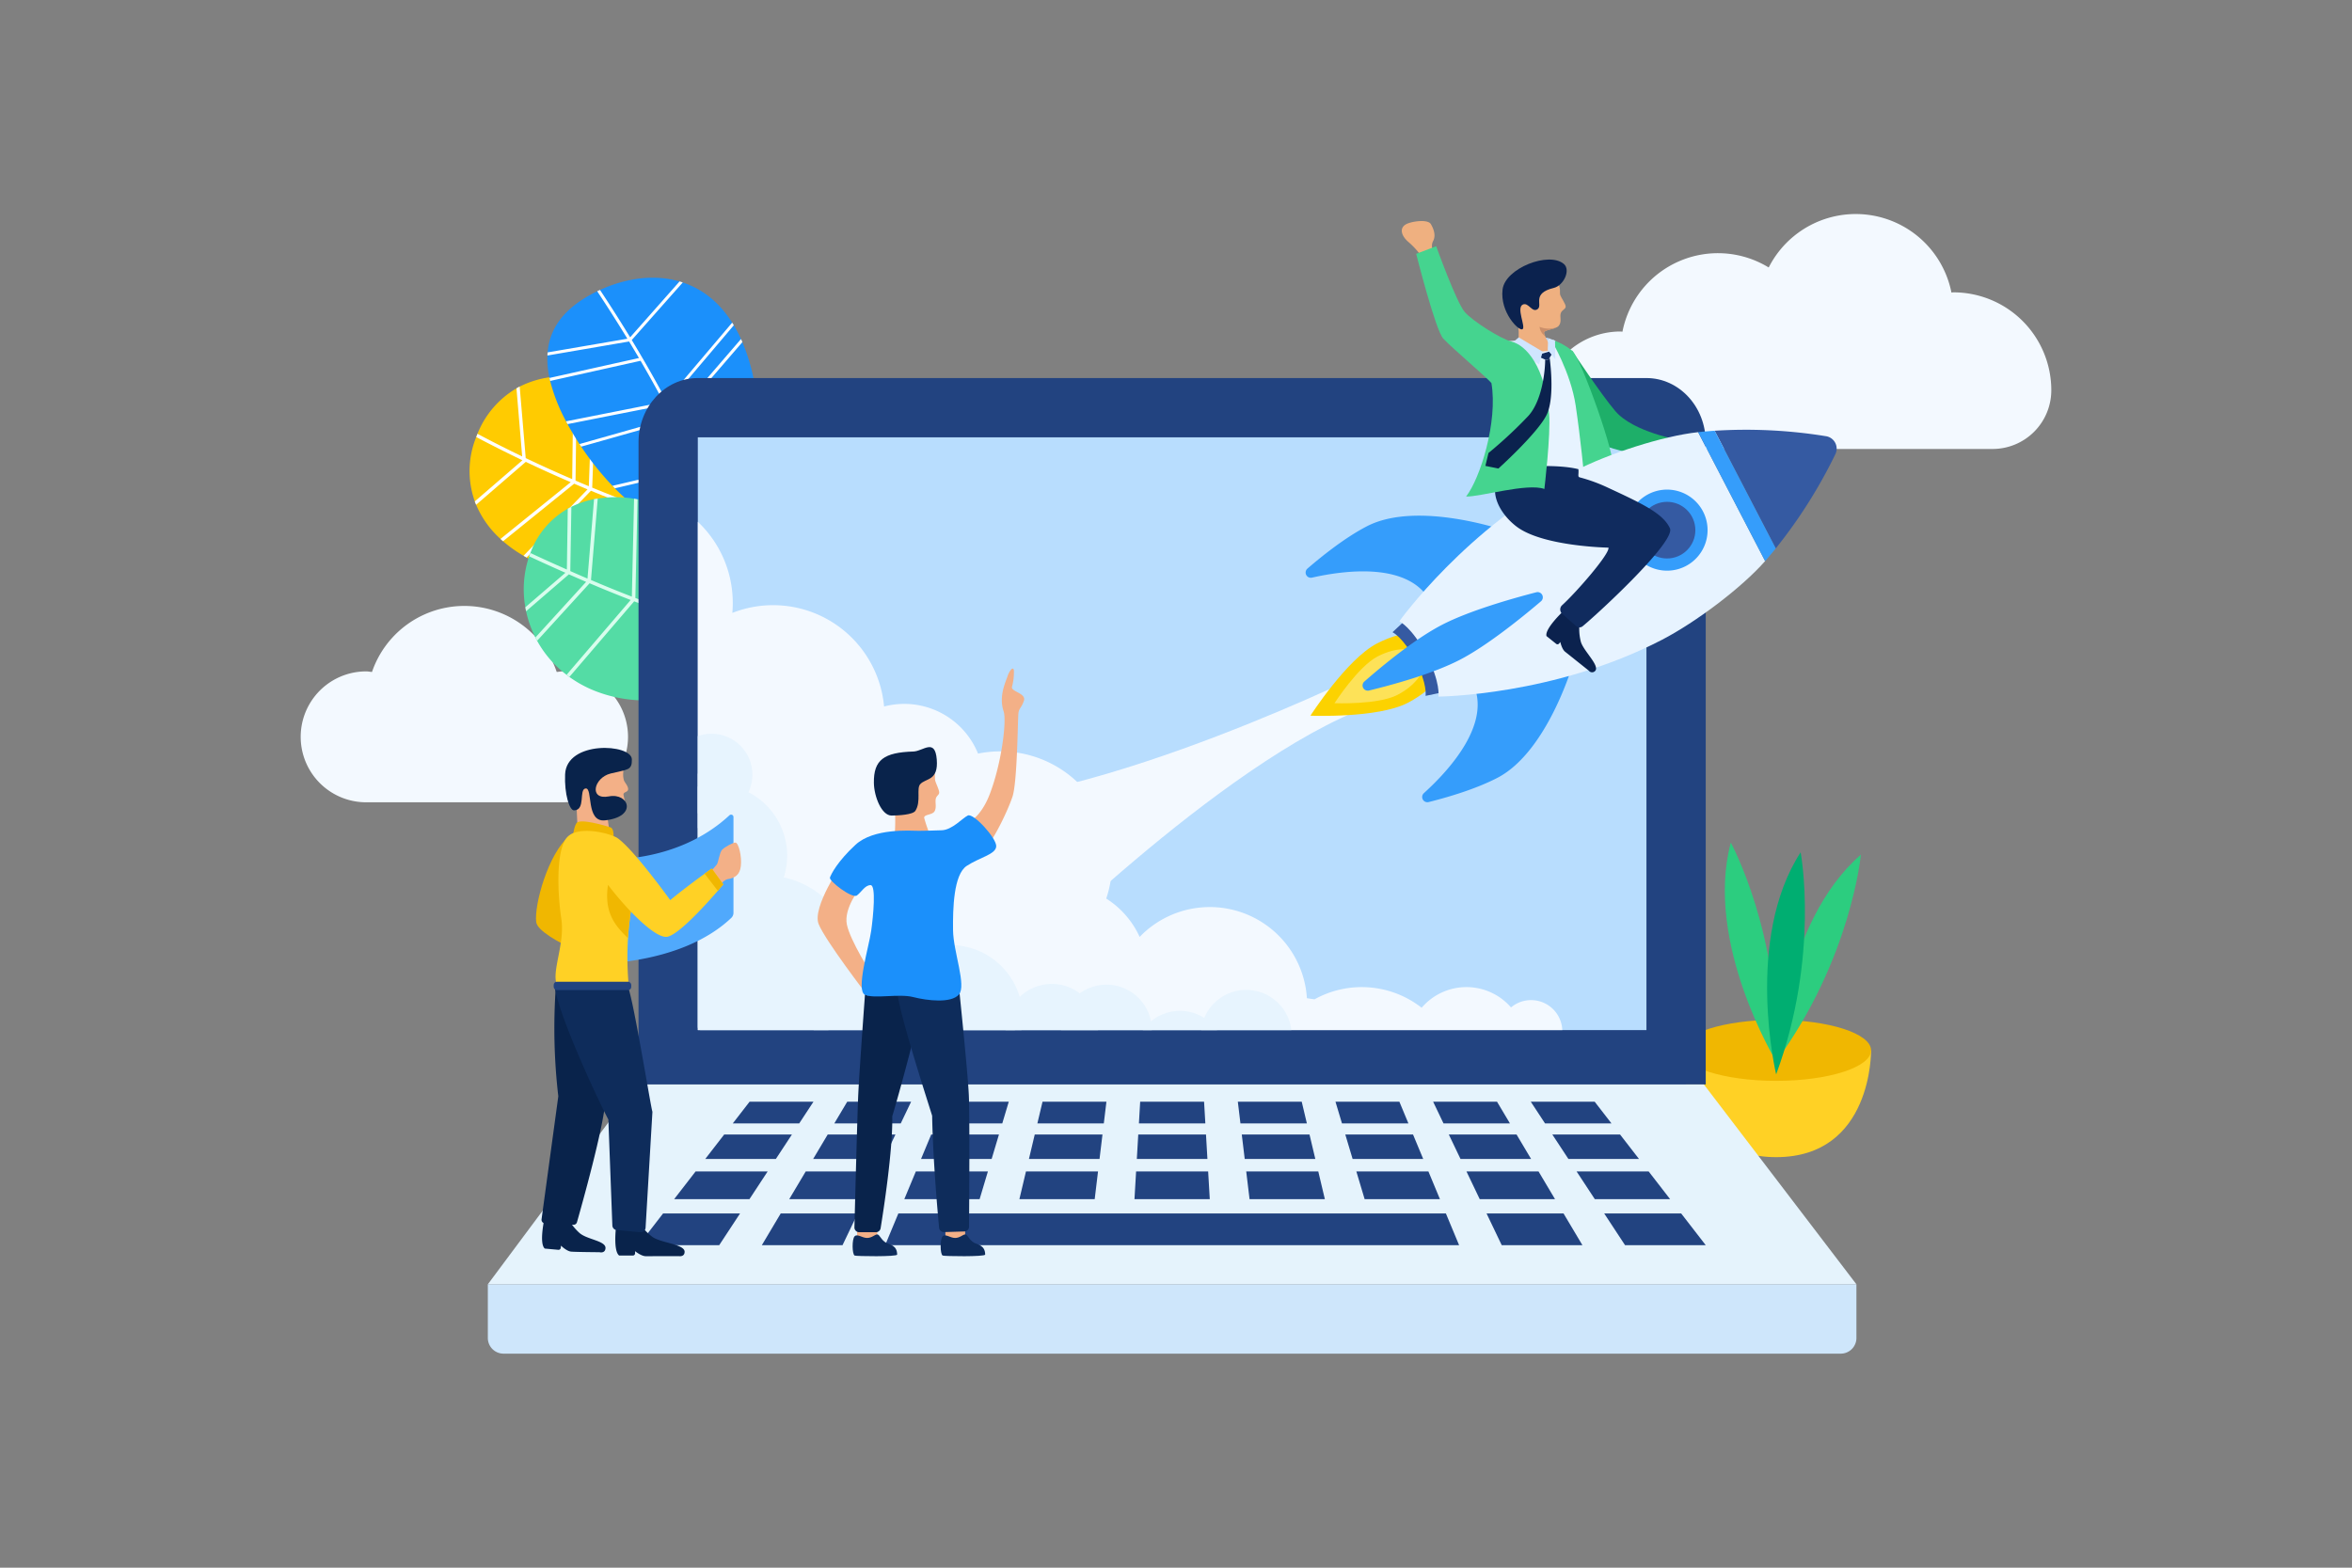 <svg id="artwork" xmlns="http://www.w3.org/2000/svg" xmlns:xlink="http://www.w3.org/1999/xlink" viewBox="0 0 750 500"><rect x="0" y="0" width="750" height="500" fill="#808080" stroke="none"/><defs><style>.cls-1{fill:none;}.cls-2{fill:#f3f9ff;}.cls-3{fill:#ffcb01;}.cls-4{fill:#fff;}.cls-5{fill:#1b90fb;}.cls-6{fill:#54dca5;}.cls-7{fill:#d8fded;}.cls-8{fill:#ffd125;}.cls-9{fill:#f0b701;}.cls-10{fill:#2ccd7f;}.cls-11{fill:#00ae71;}.cls-12{fill:#224380;}.cls-13{fill:#b8ddfe;}.cls-14{fill:#e5f3fc;}.cls-15{fill:#cee6fb;}.cls-16{clip-path:url(#clip-path);}.cls-17{fill:#e7f4fe;}.cls-18{fill:#e7f3ff;}.cls-19{fill:#b9dbff;}.cls-20{fill:#1eaf69;}.cls-21{fill:#efb080;}.cls-22{fill:#cb8f6a;}.cls-23,.cls-31{fill:#0b224e;}.cls-24{fill:#45d48f;}.cls-25{fill:#102b5e;}.cls-26{fill:#d0e5ff;}.cls-27{fill:#fcd200;}.cls-28{fill:#fde258;}.cls-29{fill:#355aa2;}.cls-30{fill:#359dfb;}.cls-31,.cls-33{fill-rule:evenodd;}.cls-32{fill:#f3b087;}.cls-33,.cls-35{fill:#09234b;}.cls-34{fill:#50a9fc;}.cls-36{fill:#0e2c5b;}</style><clipPath id="clip-path"><rect class="cls-1" x="222.518" y="139.482" width="302.495" height="189.059"/></clipPath></defs><g id="_09_startup_business_strategy" data-name="09 startup business strategy"><g id="cloud"><path class="cls-2" d="M504.252,143.196a12.488,12.488,0,0,1-12.489-12.485v-.004a24.977,24.977,0,0,1,24.977-24.977c.213,0,.411.057.623.062a31.024,31.024,0,0,1,46.636-20.478,31.115,31.115,0,0,1,58.271,7.989c.213-.005.409-.062.623-.062a31.221,31.221,0,0,1,31.221,31.221v.009a18.728,18.728,0,0,1-18.733,18.724Z"/><path class="cls-2" d="M116.76,214.134c.637,0,1.237.131,1.859.187a31.124,31.124,0,0,1,58.906,0c.622-.056,1.222-.187,1.86-.187a20.875,20.875,0,0,1,0,41.75h-62.625a20.875,20.875,0,1,1,0-41.75Z"/></g><g id="plant"><path class="cls-3" d="M173.829,180.636a68.215,68.215,0,0,0,13.02,3.842c.433.084.865.168,1.306.232q2.476.454,4.965.704l.02.008c.469.052.966.092,1.443.125,16.852,1.444,32.992-3.126,37.524-14.181l.008-.02.358-1.044c2.733-8.15-1.163-18.013-8.53-26.871l-.02-.008c-.405-.493-.83-.994-1.255-1.495l-.02-.008a71.067,71.067,0,0,0-14.361-12.191l-1.109-.712-.02-.008a68.476,68.476,0,0,0-10.047-5.169,56.882,56.882,0,0,0-7.018-2.363c-.356-.099-.721-.179-1.085-.258a39.552,39.552,0,0,0-5.048-.902c-.361-.031-.714-.082-1.083-.093a30.704,30.704,0,0,0-17.163,3.076,10.324,10.324,0,0,0-1.024.561,29.355,29.355,0,0,0-12.433,14.495l-.398,1.028a28.764,28.764,0,0,0-.452,20.527,9.904,9.904,0,0,0,.42,1.083,30.759,30.759,0,0,0,7.771,10.892c.251.243.521.494.82.733a41.264,41.264,0,0,0,6.529,4.638c.315.199.639.379.962.558A57.488,57.488,0,0,0,173.829,180.636Z"/><path class="cls-4" d="M167.665,147.309l-15.837,13.684a9.891,9.891,0,0,1-.42-1.083L166.59,146.798c-6.754-3.235-11.875-5.895-14.73-7.416l.398-1.028c2.736,1.472,7.697,4.066,14.251,7.219v-0l-1.817-21.714a10.375,10.375,0,0,1,1.024-.561l1.928,22.811h0c4.34,2.059,9.328,4.361,14.813,6.702l.422-32.589c.369.011.722.062,1.083.093l-.433,32.958c1.383.614,2.802,1.195,4.234,1.806l1.247-33.862c.364.08.729.159,1.085.258l-1.253,34.046c6.209,2.569,12.904,5.149,19.925,7.561l-1.588-34.066,1.109.712,1.583,33.737h0c5.173,1.793,10.503,3.488,15.906,5.003a10.692,10.692,0,0,0,1.129.323c1.841.521,3.711,1.031,5.568,1.512l-.358,1.044c-5.681-1.465-11.309-3.118-16.81-4.906l-20.722,19.107c-.477-.032-.974-.072-1.443-.124l20.993-19.369v-0h0c-1.568-.503-3.089-1.009-4.613-1.564l-.02-.008h0L188.155,184.71c-.441-.064-.873-.148-1.306-.232l21.499-20.376h0c-6.993-2.423-13.688-5.004-19.897-7.572l-.02-.008-20.52,21.291c-.324-.179-.647-.359-.962-.558l20.403-21.176.02.008v-0l-.02-.008c-1.451-.618-2.871-1.2-4.254-1.814l-22.678,18.352c-.299-.239-.57-.49-.821-.733l22.387-18.098c-5.285-2.26-10.101-4.467-14.321-6.477Z"/><path class="cls-5" d="M180.507,134.38l.469.886c1.153,2.137,2.435,4.272,3.802,6.361.17.281.357.552.545.824a92.284,92.284,0,0,0,9.97,12.495c.257.279.521.531.768.793,10.214,10.36,22.146,16.672,31.599,11.996a3.121,3.121,0,0,0,.384-.181c.17-.09.358-.189.519-.297,9.512-5.513,13.931-21.393,12.915-37.363-.01-.431-.046-.87-.09-1.283a61.918,61.918,0,0,0-4.666-19.489,6.766,6.766,0,0,0-.437-.99c-.356-.837-.753-1.629-1.168-2.413-.361-.681-.738-1.354-1.132-1.974a8.384,8.384,0,0,0-.511-.842c-4.295-6.798-9.794-10.844-15.763-12.81a9.43,9.43,0,0,0-1.025-.33c-8.324-2.42-17.42-.943-25.363,2.715q-.448.204-.896.409c-.494.261-.997.506-1.491.767-8.603,4.553-13.628,10.591-14.311,18.738a7.674,7.674,0,0,0-.063.993,28.102,28.102,0,0,0,.648,7.158c.059.318.135.626.22.952A56.331,56.331,0,0,0,180.507,134.38Z"/><path class="cls-4" d="M200.612,108.913l-26.047,4.472a7.688,7.688,0,0,1,.064-.993l25.428-4.363c-3.988-6.547-7.455-11.864-9.626-15.142q.448-.204.896-.409c2.189,3.312,5.648,8.612,9.608,15.108l15.755-17.822a9.428,9.428,0,0,1,1.025.33l-16.26,18.352c3.46,5.714,7.285,12.325,10.972,19.292l21.05-24.833a8.381,8.381,0,0,1,.511.842l-21.083,24.894c.721,1.363,1.434,2.752,2.147,4.141l21.235-24.648a6.765,6.765,0,0,1,.437.99l-21.203,24.587c2.405,4.833,4.7,9.746,6.726,14.605l19.143-19.703c.044.413.08.852.09,1.283l-18.831,19.385a116.275,116.275,0,0,1,5.915,17.978c-.161.107-.349.206-.519.297a3.148,3.148,0,0,1-.384.181,111.507,111.507,0,0,0-5.873-18.022l-25.726,6.025c-.247-.262-.512-.514-.768-.793l26.129-6.129c-2.026-4.859-4.313-9.798-6.753-14.656l-29.346,8.29c-.187-.272-.375-.543-.545-.824l29.449-8.344c-.713-1.389-1.426-2.778-2.156-4.158l-31.095,6.14-.469-.886,31.086-6.158c-2.425-4.583-4.924-9.017-7.33-13.152l-28.829,6.425c-.085-.326-.161-.634-.22-.952l28.538-6.357C202.674,112.358,201.617,110.606,200.612,108.913Z"/><path class="cls-6" d="M189.494,220.271a43.495,43.495,0,0,0,16.657,3.113c.459.015.934-.012,1.401-.018a45.785,45.785,0,0,0,8.301-1.058l.021.009c.569-.136,1.116-.281,1.685-.417,10.245-2.715,18.844-8.908,22.327-17.495.17-.42.311-.827.452-1.235a9.168,9.168,0,0,0,.321-1.092c2.567-8.982-.9-18.456-7.888-26.302l-.021-.009c-.368-.418-.724-.807-1.101-1.204l-.021-.009a52.983,52.983,0,0,0-15.714-11.165c-.369-.174-.739-.349-1.117-.502-.571-.281-1.138-.51-1.726-.749a48.479,48.479,0,0,0-9.789-2.87c-.361-.073-.723-.147-1.093-.199a35.92,35.92,0,0,0-11.59-.056q-.575.06-1.175.184a28.514,28.514,0,0,0-7.227,2.447c-.392.183-.772.396-1.151.609a26.693,26.693,0,0,0-11.702,13.541,5.536,5.536,0,0,0-.209.575c-.145.357-.289.714-.405,1.058a32.951,32.951,0,0,0-1.214,16.254c.074.421.147.842.242,1.272a34.008,34.008,0,0,0,2.964,8.365c.171.363.35.704.55,1.054a34.517,34.517,0,0,0,9.388,10.849,9.705,9.705,0,0,0,.897.682A37.34,37.34,0,0,0,189.494,220.271Z"/><path class="cls-7" d="M181.41,183.181v0l-13.649,11.773c-.095-.429-.168-.851-.242-1.272l12.775-11.003c-4.232-1.863-8.131-3.64-11.561-5.251.115-.344.26-.701.405-1.058,3.45,1.619,7.371,3.405,11.624,5.277l.287-19.393c.38-.213.759-.426,1.151-.609l-.343,20.495c1.759.787,3.61,1.587,5.483,2.395v-0l2.087-25.337q.6-.123,1.175-.184l-2.148,25.972v0h0c4.186,1.796,8.574,3.575,13.029,5.309l.71-31.225c.37.052.732.126,1.093.199l-.681,31.457v0h0c3.784,1.461,7.635,2.876,11.436,4.174v-0l.759-32.012c.378.153.747.328,1.117.502l-.759,31.89c5.586,1.899,11.115,3.579,16.329,4.887.374.103.756.184,1.139.266,2.777.686,5.463,1.238,8.036,1.646l-.321,1.092c-2.594-.416-5.322-.985-8.128-1.659l-.021-.009c-.395-.111-.777-.193-1.181-.283-1.992-.514-4.017-1.067-6.096-1.666l-17.359,23.812c-.467.006-.943.033-1.401.018l17.626-24.169h0c-7.033-2.07-14.37-4.655-21.559-7.424h0l-20.659,24.112a9.699,9.699,0,0,1-.897-.681l20.435-23.861c-4.476-1.742-8.885-3.53-13.092-5.334h-0l-16.731,18.346c-.2-.35-.38-.692-.55-1.054l16.169-17.743h0C185.02,184.768,183.19,183.977,181.41,183.181Z"/></g><g id="plant-2" data-name="plant"><path class="cls-8" d="M596.642,334.997H536.104s-.54,34.064,30.269,34.064S596.642,334.997,596.642,334.997Z"/><ellipse class="cls-9" cx="566.373" cy="334.997" rx="30.269" ry="9.729"/><path class="cls-10" d="M566.373,338.504s-23.009-37.745-14.461-69.771C551.912,268.733,567.972,298.113,566.373,338.504Z"/><path class="cls-10" d="M566.373,338.504s2.031-44.158,27.027-65.93C593.4,272.575,590.285,305.913,566.373,338.504Z"/><path class="cls-11" d="M566.373,342.661s-10.219-43.007,7.807-70.825C574.18,271.836,580.375,304.741,566.373,342.661Z"/></g><g id="laptop"><path class="cls-12" d="M543.918,345.871V141.057c0-11.312-8.464-20.481-18.906-20.481H222.518c-10.441,0-18.906,9.17-18.906,20.481V345.871Z"/><rect class="cls-13" x="222.518" y="139.482" width="302.495" height="189.059"/><polygon class="cls-14" points="203.021 345.871 155.559 409.616 591.97 409.616 543.327 345.871 203.021 345.871"/><path class="cls-15" d="M155.559,409.616H591.971a0,0,0,0,1,0,0v17.119a5,5,0,0,1-5,5H160.559a5,5,0,0,1-5-5V409.616A0,0,0,0,1,155.559,409.616Z"/><polygon class="cls-12" points="254.849 358.306 233.664 358.306 239.02 351.385 259.395 351.385 254.849 358.306"/><polygon class="cls-12" points="287.226 358.306 266.041 358.306 270.159 351.385 290.534 351.385 287.226 358.306"/><polygon class="cls-12" points="319.603 358.306 298.418 358.306 301.298 351.385 321.674 351.385 319.603 358.306"/><polygon class="cls-12" points="351.98 358.306 330.795 358.306 332.438 351.385 352.813 351.385 351.98 358.306"/><polygon class="cls-12" points="384.357 358.306 363.172 358.306 363.577 351.385 383.952 351.385 384.357 358.306"/><polygon class="cls-12" points="416.734 358.306 395.549 358.306 394.717 351.385 415.092 351.385 416.734 358.306"/><polygon class="cls-12" points="449.112 358.306 427.926 358.306 425.856 351.385 446.231 351.385 449.112 358.306"/><polygon class="cls-12" points="481.489 358.306 460.304 358.306 456.995 351.385 477.37 351.385 481.489 358.306"/><polygon class="cls-12" points="513.866 358.306 492.681 358.306 488.135 351.385 508.51 351.385 513.866 358.306"/><polygon class="cls-12" points="247.41 369.63 224.9 369.63 230.932 361.835 252.53 361.835 247.41 369.63"/><polygon class="cls-12" points="281.813 369.63 259.302 369.63 263.941 361.835 285.539 361.835 281.813 369.63"/><polygon class="cls-12" points="316.215 369.63 293.705 369.63 296.949 361.835 318.547 361.835 316.215 369.63"/><polygon class="cls-12" points="350.618 369.63 328.107 369.63 329.957 361.835 351.556 361.835 350.618 369.63"/><polygon class="cls-12" points="385.02 369.63 362.51 369.63 362.966 361.835 384.564 361.835 385.02 369.63"/><polygon class="cls-12" points="419.422 369.63 396.912 369.63 395.974 361.835 417.572 361.835 419.422 369.63"/><polygon class="cls-12" points="453.825 369.63 431.315 369.63 428.983 361.835 450.581 361.835 453.825 369.63"/><polygon class="cls-12" points="488.227 369.63 465.717 369.63 461.991 361.835 483.589 361.835 488.227 369.63"/><polygon class="cls-12" points="522.63 369.63 500.12 369.63 494.999 361.835 516.597 361.835 522.63 369.63"/><polygon class="cls-12" points="238.978 382.466 214.966 382.466 221.812 373.62 244.789 373.62 238.978 382.466"/><polygon class="cls-12" points="275.676 382.466 251.664 382.466 256.928 373.62 279.905 373.62 275.676 382.466"/><polygon class="cls-12" points="312.375 382.466 288.362 382.466 292.044 373.62 315.021 373.62 312.375 382.466"/><polygon class="cls-12" points="349.073 382.466 325.06 382.466 327.16 373.62 350.137 373.62 349.073 382.466"/><polygon class="cls-12" points="385.771 382.466 361.759 382.466 362.276 373.62 385.253 373.62 385.771 382.466"/><polygon class="cls-12" points="422.469 382.466 398.457 382.466 397.392 373.62 420.37 373.62 422.469 382.466"/><polygon class="cls-12" points="459.167 382.466 435.155 382.466 432.508 373.62 455.486 373.62 459.167 382.466"/><polygon class="cls-12" points="495.865 382.466 471.853 382.466 467.624 373.62 490.602 373.62 495.865 382.466"/><polygon class="cls-12" points="532.564 382.466 508.551 382.466 502.74 373.62 525.718 373.62 532.564 382.466"/><polygon class="cls-12" points="229.341 397.137 203.612 397.137 211.448 387.012 235.992 387.012 229.341 397.137"/><polygon class="cls-12" points="268.663 397.137 242.934 397.137 248.959 387.012 273.503 387.012 268.663 397.137"/><polygon class="cls-12" points="465.274 397.137 282.256 397.137 286.47 387.012 461.06 387.012 465.274 397.137"/><polygon class="cls-12" points="504.596 397.137 478.867 397.137 474.026 387.012 498.571 387.012 504.596 397.137"/><polygon class="cls-12" points="543.918 397.137 518.189 397.137 511.538 387.012 536.082 387.012 543.918 397.137"/><g class="cls-16"><path class="cls-2" d="M488.227,318.979a9.918,9.918,0,0,0-6.401,2.333,18.8,18.8,0,0,0-28.494.099,31.023,31.023,0,0,0-34.166-2.683l-2.421-.358a31.031,31.031,0,0,0-53.332-19.553,28.464,28.464,0,0,0-10.656-12.228,35.611,35.611,0,0,0-40.882-46.231,25.38,25.38,0,0,0-29.963-15.026,35.527,35.527,0,0,0-48.387-29.85c.085-1,.138-2.009.138-3.031a35.536,35.536,0,1,0-71.071,0v181.17h257.722a31.044,31.044,0,0,0,44.299-21.365,18.676,18.676,0,0,0,21.184-13.659,9.959,9.959,0,1,0,2.43-19.616Z"/><path class="cls-2" d="M432.855,215.636S331.707,264.923,287.948,254.414s34.266,56.241,34.266,56.241,67.301-68.018,114.204-85.327C459.572,216.784,432.855,215.636,432.855,215.636Z"/><circle class="cls-17" cx="335.403" cy="328.541" r="14.734"/><circle class="cls-17" cx="303.065" cy="324.452" r="23.025" transform="translate(-140.656 309.329) rotate(-45)"/><circle class="cls-17" cx="310.781" cy="335.344" r="14.563" transform="translate(-70.015 588.396) rotate(-80.783)"/><circle class="cls-17" cx="292.29" cy="344.305" r="10.54"/><circle class="cls-17" cx="376.254" cy="336.89" r="14.496" transform="translate(-100.281 169.63) rotate(-22.5)"/><circle class="cls-17" cx="352.813" cy="328.541" r="14.496"/><circle class="cls-17" cx="397.392" cy="330.209" r="14.496" transform="translate(7.792 669.576) rotate(-80.783)"/><circle class="cls-17" cx="228.268" cy="272.905" r="22.743" transform="translate(-89.783 432.366) rotate(-76.717)"/><circle class="cls-17" cx="243.715" cy="308.086" r="28.923"/><circle class="cls-17" cx="271.273" cy="320.128" r="14.496" transform="translate(-101.858 128.18) rotate(-22.5)"/><circle class="cls-17" cx="226.878" cy="247.067" r="13.056"/><circle class="cls-17" cx="212.831" cy="255.43" r="13.056"/></g></g><g id="man_riding_rocket" data-name="man riding rocket"><path class="cls-18" d="M480.602,108.837s10.238-.826,14.761-.375,11.829,41.748,11.829,41.748l-20.405-.914S480.655,112.582,480.602,108.837Z"/><polygon class="cls-19" points="493.672 107.809 492.008 107.538 493.733 109.988 493.672 107.809"/><path class="cls-20" d="M501.306,111.83s9.076,13.75,13.767,19.268c5.781,6.8,20.609,9.262,20.609,9.262l-3.867,6.051s-21.419-2.522-24.15-6.753S498.601,115.679,501.306,111.83Z"/><path class="cls-21" d="M457.035,76.782c.872-1.706.148-3.744-.756-5.293-.885-1.516-5.174-1.022-7.249-.266-2.979,1.085-2.387,3.714-.107,5.789a26.379,26.379,0,0,1,4.032,4.267l4.455-.672A3.4,3.4,0,0,1,457.035,76.782Z"/><path class="cls-21" d="M496.521,89.913c1.414,2.119.683,3.349,1.024,4.255s1.672,2.702,1.715,3.584-1.295,1.07-1.602,2.241.425,2.639-.597,3.901-4.906,1.18-4.696,2.338,2.546,5.115,2.546,5.115c-1.869,1.254-6.541.735-11.036.328,0,0,.856-5.682.085-8.252s-2.414-12.072.925-13.404S495.02,87.663,496.521,89.913Z"/><path class="cls-22" d="M492.363,106.234a5.12,5.12,0,0,0,.341.982,4.229,4.229,0,0,1-1.776-2.971,8,8,0,0,0,5.484.145l-.006.008C494.934,105.164,492.193,105.254,492.363,106.234Z"/><path class="cls-23" d="M485.499,105c1.12-.742-2.143-6.935.153-7.89,1.788-.744,2.906,2.775,4.663,1.482s-2.072-5.013,5.148-6.765c3.197-.776,5.441-5.708,3.234-7.62-4.746-4.112-18.75,1.33-19.564,8.135C478.261,99.631,484.379,105.742,485.499,105Z"/><path class="cls-24" d="M494.635,108.404s6.237,10.349,7.816,20.969,2.699,22.517,2.699,22.517,7.36-1.078,9.009-2.961-10.019-34.874-12.854-37.099C497.416,108.777,494.635,108.404,494.635,108.404Z"/><path class="cls-25" d="M494.829,112.993l-.682,1.085-.208.331a.863.863,0,0,1-1.083.333l-.138-.065-1.542-.685.011-1.044,2.956-.86Z"/><polygon class="cls-26" points="484.303 107.61 491.943 112.18 490.763 116.226 481.279 110.115 484.303 107.61"/><polygon class="cls-26" points="495.955 114.59 495.866 108.656 493.672 107.809 493.536 111.642 495.955 114.59"/><g id="rocket"><path class="cls-27" d="M448.898,224.168c-9.61,4.989-31.031,4.093-31.031,4.093s11.593-18.035,21.203-23.024,19.601-4.796,22.315.432S458.508,219.179,448.898,224.168Z"/><path class="cls-28" d="M445.625,221.626c-6.218,3.228-20.079,2.648-20.079,2.648s7.501-11.669,13.72-14.898,12.683-3.103,14.439.28S451.843,218.398,445.625,221.626Z"/><path class="cls-29" d="M456.152,208.242c-3.854-7.425-8.014-10.435-8.014-10.435l-4.091,3.83s3.462,1.665,7.316,9.09,3.225,11.214,3.225,11.214l5.487-1.142S460.006,215.667,456.152,208.242Z"/><path class="cls-30" d="M479.898,169.233s-27.925-9.739-44.058-1.363c-6.944,3.605-14.221,9.414-18.927,13.48a1.663,1.663,0,0,0,1.451,2.881c10.655-2.403,31.187-5.073,37.898,7.854Z"/><path class="cls-30" d="M501.72,211.268s-8.104,28.443-24.237,36.818c-6.944,3.605-15.883,6.214-21.915,7.723a1.663,1.663,0,0,1-1.522-2.845c8.097-7.332,22.095-22.587,15.384-35.515Z"/><path class="cls-29" d="M566.247,174.916l-19.486-37.536a159.452,159.452,0,0,1,35.533,1.747,4.02,4.02,0,0,1,2.97,5.722A159.451,159.451,0,0,1,566.247,174.916Z"/><path class="cls-18" d="M529.953,204.066c-34.417,17.867-71.267,18.107-71.267,18.107s.745-4.483-3.814-13.265c-4.562-8.787-8.657-10.757-8.657-10.757s21.403-29.994,55.82-47.862c10.847-5.631,28.184-11.238,39.472-12.456l21.346,41.117C555.362,187.483,540.799,198.436,529.953,204.066Z"/><path class="cls-30" d="M491.383,191.78a1.664,1.664,0,0,0-1.494-2.879c-8.024,2.075-21.5,5.934-30.107,10.402-8.616,4.473-18.861,12.935-24.721,18.067a1.664,1.664,0,0,0,1.489,2.868c7.57-1.839,20.386-5.349,29.002-9.822C474.158,205.949,485.069,197.148,491.383,191.78Z"/><path class="cls-30" d="M537.538,180.556a12.926,12.926,0,1,1,5.517-17.428A12.926,12.926,0,0,1,537.538,180.556Z"/><circle class="cls-29" cx="531.583" cy="169.083" r="9.03" transform="translate(-14.34 54.464) rotate(-5.787)"/><path class="cls-30" d="M562.853,178.952l-21.346-41.117c.479-.051.958-.101,1.431-.149.95-.09,1.897-.172,2.839-.238.328-.027.658-.048.983-.066l19.486,37.536c-.202.255-.41.513-.62.765-.596.733-1.208,1.46-1.829,2.185C563.487,178.226,563.17,178.589,562.853,178.952Z"/></g><path class="cls-31" d="M504.063,204.549a16.252,16.252,0,0,1-.435-5.114l-5.359-4.293s-5.766,5.447-5.128,7.727l3.098,2.482a.655.655,0,0,0,.921-.102l.388-.484s.487,2.265,1.51,3.084,7.576,6.051,7.576,6.051a1.31,1.31,0,0,0,2.08.023C510.117,212.172,504.755,207.443,504.063,204.549Z"/><path class="cls-25" d="M482.541,149.106s13.307-1.355,20.774.535c.189,1.633-.33,2.399.416,2.606a52.633,52.633,0,0,1,9.056,3.321c11.059,5.125,17.59,8.258,19.713,12.928,1.895,4.17-22.091,26.485-27.816,31.224a1.606,1.606,0,0,1-2.111-.038l-4.454-3.949a1.825,1.825,0,0,1-.016-2.686c4.555-4.139,15.285-16.454,14.796-18.381,0,0-20.982-.344-29.344-6.75C476.422,162.448,473.099,152.66,482.541,149.106Z"/><path class="cls-24" d="M481.831,108.892c-3.108-.768-12.116-6.339-14.767-9.392s-9.095-20.97-9.095-20.97l-6.382,2.427s6.122,24.287,8.639,27.041,14.533,12.977,15.359,14.188c2.081,12.322-3.561,30.362-8.077,36.176,4.247.19,19.62-4.404,24.959-2.404,0,0,2.077-17.423,1.509-23.949C492.687,117.156,486.911,110.147,481.831,108.892Z"/><path class="cls-23" d="M493.164,132.347c-2.905,5.88-15.351,17.085-15.351,17.085l-4.153-.838.982-4.112a139.304,139.304,0,0,0,12.765-11.889c4.63-5.197,5.348-15.356,5.31-17.917l.138.065a.863.863,0,0,0,1.083-.333l.208-.331C494.522,116.965,495.649,127.317,493.164,132.347Z"/></g><g id="man_holding_paper" data-name="man holding paper"><path class="cls-32" d="M193.063,242.387c3.014-.397,5.699,1.52,5.699,3.863a6.439,6.439,0,0,0,.19,2.596c.261.779,1.354,1.787,1.345,2.85s-1.598.823-1.472,1.773.76,2.913.317,3.673-5.383-.127-5.51,1.647a36.748,36.748,0,0,0,.772,6.237l-10.271-1.868s-.888-16.421,0-17.669C185.622,243.401,190.656,242.704,193.063,242.387Z"/><path class="cls-33" d="M173.732,388.077s-1.973,8.45-.015,10.145l4.325.395a.717.717,0,0,0,.779-.649l.062-.675s1.812,1.773,3.239,1.903,9.044.188,9.044.188,1.756.472,1.912-1.235c.223-2.444-6.004-2.762-8.382-4.985a17.775,17.775,0,0,1-3.484-4.404Z"/><path class="cls-33" d="M196.544,390.345s-1.196,8.595.908,10.104h4.343a.717.717,0,0,0,.717-.717v-.678s1.966,1.6,3.399,1.6,10.607-.017,10.607-.017,1.791.311,1.791-1.403c0-2.454-7.813-2.823-10.383-4.821a17.776,17.776,0,0,1-3.87-4.068Z"/><path class="cls-34" d="M233.887,291.117a2.28,2.28,0,0,1-.712,1.655c-15.427,14.619-41.673,14.506-41.673,14.506V273.989s23.702,2.19,41.108-13.968a.76.76,0,0,1,1.277.557Z"/><path class="cls-32" d="M225.717,279.065s2.375-2.755,2.85-3.325.863-3.895,1.714-4.75,3.537-2.334,4.248-2.254c1.004.113,2.074,4.415,1.708,7.501-.336,2.838-1.912,3.799-4.275,4.179-1.23.198-3.562,2.945-3.752,3.705Z"/><path class="cls-9" d="M195.438,269.301s.896-4.901-.799-5.438-9.742-2.944-10.825-1.329-1.244,5.854-1.244,5.854Z"/><path class="cls-35" d="M201.487,242.168c-.14-4.971-20.842-6.085-21.29,4.809-.259,6.289,1.391,11.496,2.842,11.477,3.805-.05,1.478-6.69,3.679-6.984,2.448-.327-.021,10.829,6.194,10.172,10.425-1.102,7.704-8.882,1.246-7.639s-4.839-5.95.543-7.295S201.589,245.79,201.487,242.168Z"/><path class="cls-35" d="M177.232,314.827a187.349,187.349,0,0,0,.799,34.817l-5.342,39.237a1.14,1.14,0,0,0,1.072,1.292l9.067.461a1.138,1.138,0,0,0,1.153-.826c1.432-5.019,8.547-30.295,9.059-38.835.57-9.499,3.48-33.949-1.08-36.609Z"/><path class="cls-36" d="M176.833,314.365c1.272,9.996,15.067,38.889,17.157,42.689l1.279,33.812a1.52,1.52,0,0,0,1.381,1.456l7.556.687a1.52,1.52,0,0,0,1.655-1.424l2.187-37.018c-.413-.558-6.842-40.819-8.134-40.202Z"/><path class="cls-9" d="M182.762,289.589c2.57-2.215,5.517-5.098,6.412-7.33,1.687-4.206-.673-21.556-7.561-15.742-6.889,5.814-11.307,22.185-10.631,27.567.675,5.382,25.727,14.573,25.727,14.573l1.463-8.938S187.802,292.822,182.762,289.589Z"/><path class="cls-8" d="M226.965,277.014s-7.759,5.523-13.243,10.07c-3.589-4.924-12.528-16.863-16.946-19.873-2.794-1.614-12.095-3.82-15.704-.4s-3.521,16.519-2.055,26.428c1.154,7.799-3.259,16.816-1.404,20.828.689,1.489,22.973,1.561,22.872.298a98.778,98.778,0,0,1,.667-23.617c4.151,4.278,9.206,8.688,11.837,7.98,4.939-1.33,17.654-16.662,17.654-16.662Z"/><path class="cls-9" d="M200.218,299.201c-3.389-3.412-7.773-7.535-6.337-16.981a103.2,103.2,0,0,0,7.265,8.523S200.37,296.473,200.218,299.201Z"/><rect class="cls-12" x="176.56" y="313.117" width="24.728" height="2.66" rx="1"/><polygon class="cls-9" points="226.965 277.014 224.685 278.654 228.901 284.121 230.642 282.066 226.965 277.014"/></g><g id="man_pointing" data-name="man pointing"><path class="cls-32" d="M297.457,244.683c1.025,2.202.522,3.401.774,4.329s1.214,2.801,1.255,3.69-.903,1.01-1.107,2.171.331,2.674-.377,3.891-3.456.936-3.294,2.11a49.148,49.148,0,0,0,1.894,5.534l-11.3.181s.451-6.345-.124-8.968-1.848-12.258.498-13.426S296.369,242.346,297.457,244.683Z"/><path class="cls-35" d="M291.253,239.688c-9.401.293-12.699,2.662-12.592,10.008.064,4.378,2.48,10.438,5.652,10.418,2.288-.015,6.797-.269,7.587-1.518,1.875-2.966.27-7.062,1.526-8.475,1.786-2.009,5.846-.975,5.287-7.896S294.382,239.59,291.253,239.688Z"/><polygon class="cls-32" points="301.465 390.928 301.465 395.103 307.77 395.103 307.771 389.152 301.465 390.928"/><polygon class="cls-32" points="279.727 391.103 279.727 396.037 273.315 396.037 273.315 389.981 279.727 391.103"/><path class="cls-35" d="M275.979,315.046s-1.934,26.257-2.29,33.837c-.311,6.637-1.051,35.486-1.23,42.557a1.53,1.53,0,0,0,1.531,1.569h5.308a1.522,1.522,0,0,0,1.51-1.276c.846-5.198,3.933-24.999,3.711-35.709,1.54-4.974,9.667-33.99,9.786-39.911S278.94,312.086,275.979,315.046Z"/><path class="cls-36" d="M305.808,315.046s2.773,26.613,3.128,34.192c.312,6.66.122,35.191.071,42.014a1.527,1.527,0,0,1-1.484,1.515l-6.491.199a1.526,1.526,0,0,1-1.571-1.381c-.466-4.932-1.97-21.741-2.222-35.738-1.54-4.974-11.04-34.202-11.159-40.123S302.847,312.086,305.808,315.046Z"/><path class="cls-32" d="M274.238,283.189s-5.255,6.523-4.189,11.675,7.654,15.593,9.252,17.902-2.637,4.796-2.637,4.796-13.494-17.527-15.626-22.857,7.426-19.244,7.426-19.244Z"/><path class="cls-32" d="M305.927,263.507s5.947-.421,9.709-10.289,5.417-23.3,4.399-26.338c-1.613-4.811.637-9.339,1.264-11.246.475-1.446,1.762-3.401,2.008-1.802a17.577,17.577,0,0,1-.602,5.205c-.416,1.596,4.636,2.025,3.795,4.471s-1.542,2.248-1.754,4.006-.332,21.913-1.884,26.574-7.171,16.697-10.957,18.75S305.927,263.507,305.927,263.507Z"/><path class="cls-5" d="M292.979,264.981c-2.753-.029-14.389-.888-20.162,4.441s-7.816,9.415-8.171,10.481,7.106,6.839,8.616,5.684,2.576-3.286,4.352-3.286.888,9.681.178,14.655-4.974,19.008-1.954,20.34,10.836-.444,15.366.711,12.079,2.043,14.566-.799-1.776-13.589-1.865-20.517.178-17.764,4.352-20.518,9.237-3.642,9.415-6.217-7.283-10.747-9.06-9.859-5,4.619-8.348,4.707S294.934,265.002,292.979,264.981Z"/><path class="cls-36" d="M300.587,394.3c.877-.888,2.402.533,3.955.533s2.417-1.065,3.228-1.125,1.226,1.835,2.943,2.704c1.019.516,3.434.771,3.434,3.728,0,.732-13.131.547-13.56.307C299.769,399.991,299.71,395.188,300.587,394.3Z"/><path class="cls-36" d="M272.519,394.3c.877-.888,2.402.533,3.955.533s2.417-1.065,3.228-1.125,1.226,1.835,2.943,2.704c1.019.516,3.434.771,3.434,3.728,0,.732-13.131.547-13.56.307C271.701,399.991,271.642,395.188,272.519,394.3Z"/></g></g></svg>
